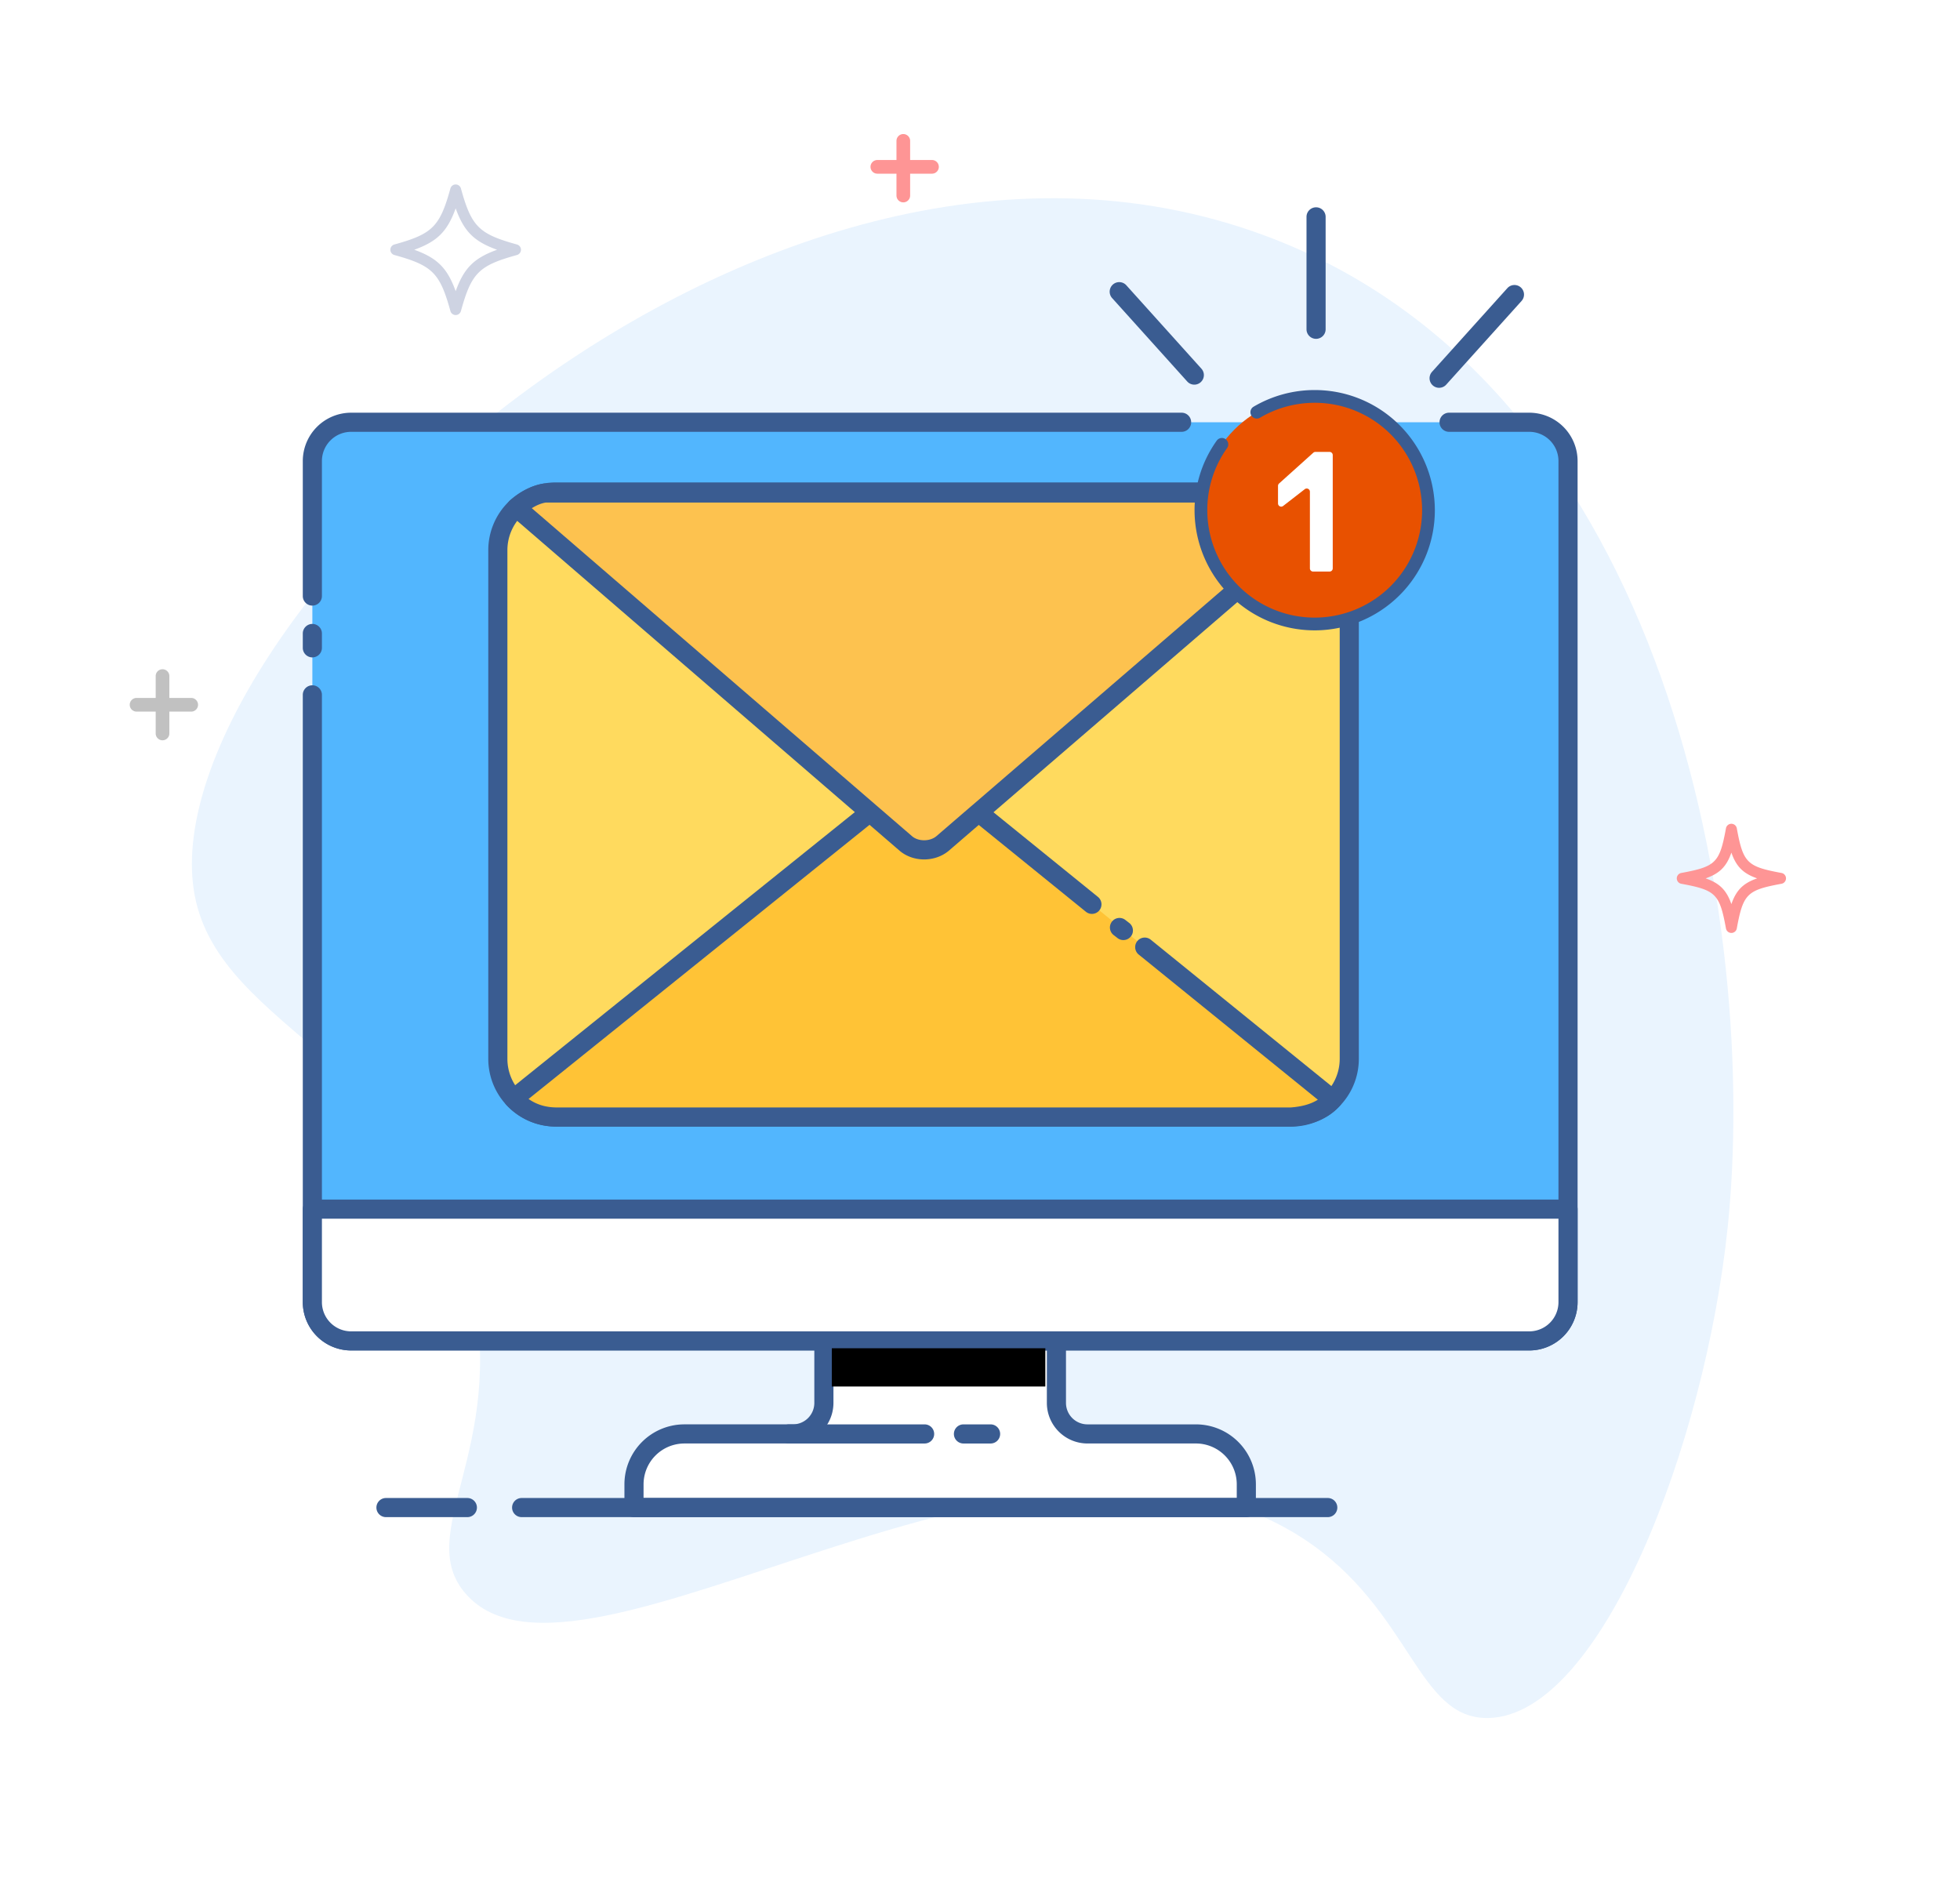 <svg xmlns="http://www.w3.org/2000/svg" width="205" height="199" viewBox="0 0 205 199">
	<filter xmlns="http://www.w3.org/2000/svg" x="-31.2%" y="-33.2%" width="162.3%" height="166.4%" filterUnits="objectBoundingBox" id="filter-1">
			<feOffset dx="3" dy="3" in="SourceAlpha" result="shadowOffsetOuter1"/>
			<feGaussianBlur stdDeviation="12.5" in="shadowOffsetOuter1" result="shadowBlurOuter1"/>
			<feColorMatrix values="0 0 0 0 0   0 0 0 0 0   0 0 0 0 0  0 0 0 0.25 0" type="matrix" in="shadowBlurOuter1" result="shadowMatrixOuter1"/>
			<feMerge>
					<feMergeNode in="shadowMatrixOuter1"/>
					<feMergeNode in="SourceGraphic"/>
			</feMerge>
	</filter>
	<g filter="url(#filter-1)"><path fill="#eaf4fe" d="M129.37 21.667c-53.925-20.09-117.19 41.886-112 69 2.728 14.251 24.108 17.514 29 40.667 3.674 17.39-6.182 25.993-.667 32.333 11.889 13.666 59.553-24.163 87.667-5.723 11.3 7.412 11.801 18.905 19.333 18.723 11.773-.284 22.646-28.656 25-51.333C180.92 94.336 172 37.549 129.37 21.667"/></g><g><path fill="#c1c1c1" d="M19.999 72.99h-2.286v-2.286a.714.714 0 1 0-1.429 0v2.286h-2a.714.714 0 0 0 0 1.429h2v2.285a.714.714 0 1 0 1.429 0V74.42h2.286a.714.714 0 1 0 0-1.429"/></g><g><path fill="#fe9595" d="M97.479 16.734h-2.286v-2a.714.714 0 1 0-1.429 0v2h-2a.714.714 0 1 0 0 1.429h2v2.286a.714.714 0 0 0 1.429 0v-2.286h2.286a.714.714 0 0 0 0-1.429"/></g><g><path fill="#fe9595" d="M181.089 97.567a.576.576 0 0 1-.567-.471c-.665-3.613-1.058-4.006-4.67-4.671a.575.575 0 0 1 0-1.132c3.612-.666 4.005-1.058 4.67-4.671a.576.576 0 0 1 1.133 0c.665 3.613 1.058 4.005 4.67 4.67a.575.575 0 0 1 0 1.133c-3.612.665-4.005 1.058-4.67 4.67a.575.575 0 0 1-.566.472m-2.695-5.708c1.46.503 2.19 1.234 2.695 2.692.504-1.458 1.235-2.189 2.695-2.692-1.46-.504-2.191-1.235-2.695-2.693-.505 1.458-1.236 2.189-2.695 2.693"/></g><g><path fill="#ced3e2" d="M47.659 32.948a.571.571 0 0 1-.55-.42c-1.103-3.99-1.87-4.757-5.86-5.859a.571.571 0 0 1 0-1.101c3.99-1.102 4.757-1.868 5.86-5.859a.571.571 0 0 1 1.1 0c1.103 3.99 1.87 4.757 5.86 5.859a.571.571 0 0 1 0 1.101c-3.99 1.103-4.757 1.869-5.86 5.86a.571.571 0 0 1-.55.419m-4.332-6.83c2.414.869 3.464 1.919 4.332 4.333.868-2.414 1.918-3.464 4.332-4.332-2.414-.868-3.464-1.918-4.332-4.332-.868 2.414-1.918 3.464-4.332 4.332"/></g><g><path fill="#52b6fe" d="M151.562 44.16h8.388a4.053 4.053 0 0 1 4.053 4.054v87.96a4.054 4.054 0 0 1-4.053 4.054H36.724a4.054 4.054 0 0 1-4.054-4.054V48.214a4.054 4.054 0 0 1 4.054-4.054h86.862z"/></g><g><path fill="#3a5c91" d="M32.67 63.334a1 1 0 0 1-1-1v-14.12a5.06 5.06 0 0 1 5.054-5.054h86.862a1 1 0 1 1 0 2H36.724a3.057 3.057 0 0 0-3.054 3.053v14.12a1 1 0 0 1-1 1"/></g><g><path fill="#3a5c91" d="M32.67 68.75a1 1 0 0 1-1-1v-1.5a1 1 0 0 1 2 0v1.5a1 1 0 0 1-1 1"/></g><g><path fill="#3a5c91" d="M159.95 141.228H36.723a5.06 5.06 0 0 1-5.053-5.054V72.667a1 1 0 0 1 2 0v63.507a3.057 3.057 0 0 0 3.053 3.054H159.95a3.057 3.057 0 0 0 3.053-3.054v-87.96a3.057 3.057 0 0 0-3.053-3.054h-8.388a1 1 0 0 1 0-2h8.388a5.06 5.06 0 0 1 5.053 5.053v87.961a5.06 5.06 0 0 1-5.053 5.054"/></g><g><path fill="#fff" d="M125.086 149.958h-11.35a3.243 3.243 0 0 1-3.243-3.242v-6.486H86.172v6.486a3.243 3.243 0 0 1-3.243 3.242H71.58a5.27 5.27 0 0 0-5.269 5.27v2.432h64.045v-2.432a5.27 5.27 0 0 0-5.27-5.27"/></g><g><path fill="#3a5c91" d="M66.31 158.66a1 1 0 0 1-1-1v-2.432a6.277 6.277 0 0 1 6.27-6.27h11.35a2.245 2.245 0 0 0 2.242-2.242v-6.486a1 1 0 0 1 1-1h24.321a1 1 0 0 1 1 1v6.486a2.246 2.246 0 0 0 2.243 2.243h11.35a6.277 6.277 0 0 1 6.27 6.269v2.432a1 1 0 0 1-1 1zm1-2h62.045v-1.432a4.274 4.274 0 0 0-4.27-4.27h-11.349a4.248 4.248 0 0 1-4.243-4.242v-5.486H87.172v5.486a4.248 4.248 0 0 1-4.243 4.243H71.58a4.274 4.274 0 0 0-4.269 4.269z"/></g><g><path fill="#3a5c91" d="M96.707 150.96H82.52a1 1 0 0 1 0-2h14.187a1 1 0 1 1 0 2"/></g><g><path fill="#3a5c91" d="M103.607 150.96h-2.837a1 1 0 1 1 0-2h2.837a1 1 0 1 1 0 2"/></g><g><path fill="#3a5c91" d="M138.873 158.66H54.56a1 1 0 0 1 0-2h84.313a1 1 0 1 1 0 2"/></g><g><path fill="#3a5c91" d="M48.882 158.66H40.37a1 1 0 1 1 0-2h8.512a1 1 0 1 1 0 2"/></g><g><path fill="#fff" d="M159.95 140.232H36.724a4.054 4.054 0 0 1-4.054-4.054v-9.728h131.333v9.728a4.054 4.054 0 0 1-4.053 4.054"/></g><g><path fill="#3a5c91" d="M36.724 141.232a5.06 5.06 0 0 1-5.054-5.053v-9.729a1 1 0 0 1 1-1h131.333a1 1 0 0 1 1 1v9.729a5.06 5.06 0 0 1-5.053 5.053zM33.67 127.45v8.729a3.057 3.057 0 0 0 3.054 3.053H159.95a3.057 3.057 0 0 0 3.053-3.053v-8.729z"/></g><g><path d="M87 145h22.333v-4H87z"/></g><g><path fill="#ffda5e" d="M141.123 110.741a6.08 6.08 0 0 1-6.08 6.08H58.15a6.08 6.08 0 0 1-6.08-6.08v-53.21a6.08 6.08 0 0 1 6.08-6.081h76.893a6.08 6.08 0 0 1 6.08 6.08z"/></g><g><path fill="#3a5c91" d="M58.15 117.821a7.088 7.088 0 0 1-7.08-7.08v-53.21a7.088 7.088 0 0 1 7.08-7.081h76.893a7.088 7.088 0 0 1 7.08 7.08v53.211a7.088 7.088 0 0 1-7.08 7.08zm0-65.371a5.086 5.086 0 0 0-5.08 5.08v53.211a5.086 5.086 0 0 0 5.08 5.08h76.893a5.086 5.086 0 0 0 5.08-5.08v-53.21a5.086 5.086 0 0 0-5.08-5.081z"/></g><g><path fill="#ffc336" d="M119.73 99.056l19.66 15.93c-.996 1.143-2.489 1.705-4.349 1.837H58.146c-1.878-.028-3.294-.756-4.426-1.913l37.256-29.947 3.77-3.033c1.057-.85 2.784-.855 3.842-.004l3.758 3.049h.004l11.857 9.607z"/></g><g><path fill="#3a5c91" d="M135.041 117.816H58.146c-2.009-.03-3.734-.775-5.14-2.214a.999.999 0 0 1 .087-1.478l41.025-32.98c1.43-1.15 3.67-1.152 5.097-.004l3.708 3.008c.02.014.038.028.056.043l11.857 9.607a1 1 0 0 1-1.26 1.554l-11.804-9.565a1.158 1.158 0 0 1-.057-.043l-3.757-3.048c-.685-.551-1.895-.55-2.586.007l-40.089 32.226c.84.585 1.776.87 2.878.887h76.844c1.175-.087 2.111-.354 2.83-.81L119.1 99.827a1 1 0 0 1 1.26-1.554l19.661 15.93a1 1 0 0 1 .124 1.435c-1.123 1.287-2.816 2.02-5.032 2.176a.992.992 0 0 1-.07.003"/></g><g><path fill="#fdc24f" d="M56.99 51.56h81.75c1.358 0 1.61.705.564 1.569l-.04.036-36.916 31.808h-.004l-3.778 3.255c-1.046.863-2.756.863-3.802 0l-3.79-3.267-36.899-31.828c-.024-.02-.045-.037-.065-.057.92-.744 1.882-1.356 2.98-1.516"/></g><g><path fill="#3a5c91" d="M96.659 89.879c-.913 0-1.822-.294-2.532-.88l-3.806-3.28-36.9-31.829a1.533 1.533 0 0 1-.118-.107.998.998 0 0 1 .078-1.485c.86-.694 2.03-1.518 3.463-1.727.048-.007.097-.011.145-.011h81.751c1.497 0 1.973.703 2.124 1.122.15.417.23 1.256-.907 2.204l-.025.023L103 85.73a1.03 1.03 0 0 1-.057.046l-3.726 3.21c-.72.595-1.642.893-2.56.893M55.623 53.147L95.417 87.47c.657.542 1.838.542 2.512-.014l3.762-3.242a1.06 1.06 0 0 1 .057-.045l36.685-31.61H57.067c-.456.077-.923.265-1.445.587"/></g><g><path fill="#e85100" d="M146.345 61.32c-4.402 4.88-11.926 5.267-16.806.866-4.88-4.402-5.267-11.927-.865-16.807 4.402-4.88 11.926-5.267 16.806-.865 4.88 4.402 5.267 11.926.865 16.806"/></g><g><path fill="#3a5c91" d="M137.502 65.922c-3.112 0-6.1-1.149-8.413-3.235a12.59 12.59 0 0 1-4.149-9.335c0-2.624.801-5.138 2.317-7.268a.666.666 0 1 1 1.086.773 11.144 11.144 0 0 0-2.07 6.495c0 3.177 1.352 6.218 3.71 8.345a11.21 11.21 0 0 0 7.519 2.892c3.177 0 6.218-1.352 8.345-3.71a11.208 11.208 0 0 0 2.892-7.52c0-3.176-1.352-6.217-3.709-8.344a11.21 11.21 0 0 0-7.52-2.892c-2.017 0-3.994.54-5.719 1.559a.666.666 0 1 1-.679-1.148 12.574 12.574 0 0 1 6.397-1.744h.001c3.112 0 6.1 1.149 8.413 3.235a12.59 12.59 0 0 1 4.15 9.335c0 3.112-1.15 6.1-3.236 8.413a12.59 12.59 0 0 1-9.335 4.15"/></g><g><path fill="#fff" d="M139.061 59.773h-1.722a.333.333 0 0 1-.334-.333v-8.018a.333.333 0 0 0-.528-.27l-2.27 1.761a.333.333 0 0 1-.537-.263v-1.838c0-.094.04-.184.11-.248l3.581-3.22a.332.332 0 0 1 .222-.084h1.478c.184 0 .333.15.333.333V59.44c0 .184-.149.333-.333.333"/></g><g><path fill="#3a5c91" d="M137.65 35.435a1 1 0 0 1-1-1V22.68a1 1 0 1 1 2 0v11.755a1 1 0 0 1-1 1"/></g><g><path fill="#3a5c91" d="M150.52 40.556a1 1 0 0 1-.743-1.669l7.866-8.736a1 1 0 1 1 1.486 1.338l-7.866 8.736a.997.997 0 0 1-.743.33"/></g><g><path fill="#3a5c91" d="M124.916 40.226a.996.996 0 0 1-.743-.331l-7.866-8.736a1 1 0 0 1 1.486-1.338l7.866 8.736a1 1 0 0 1-.743 1.669"/></g><g><path fill="#3a5c91" d="M117.496 98.313a.996.996 0 0 1-.612-.21l-.417-.323a1 1 0 0 1 1.226-1.58l.416.322a1 1 0 0 1-.613 1.79"/></g>
</svg>